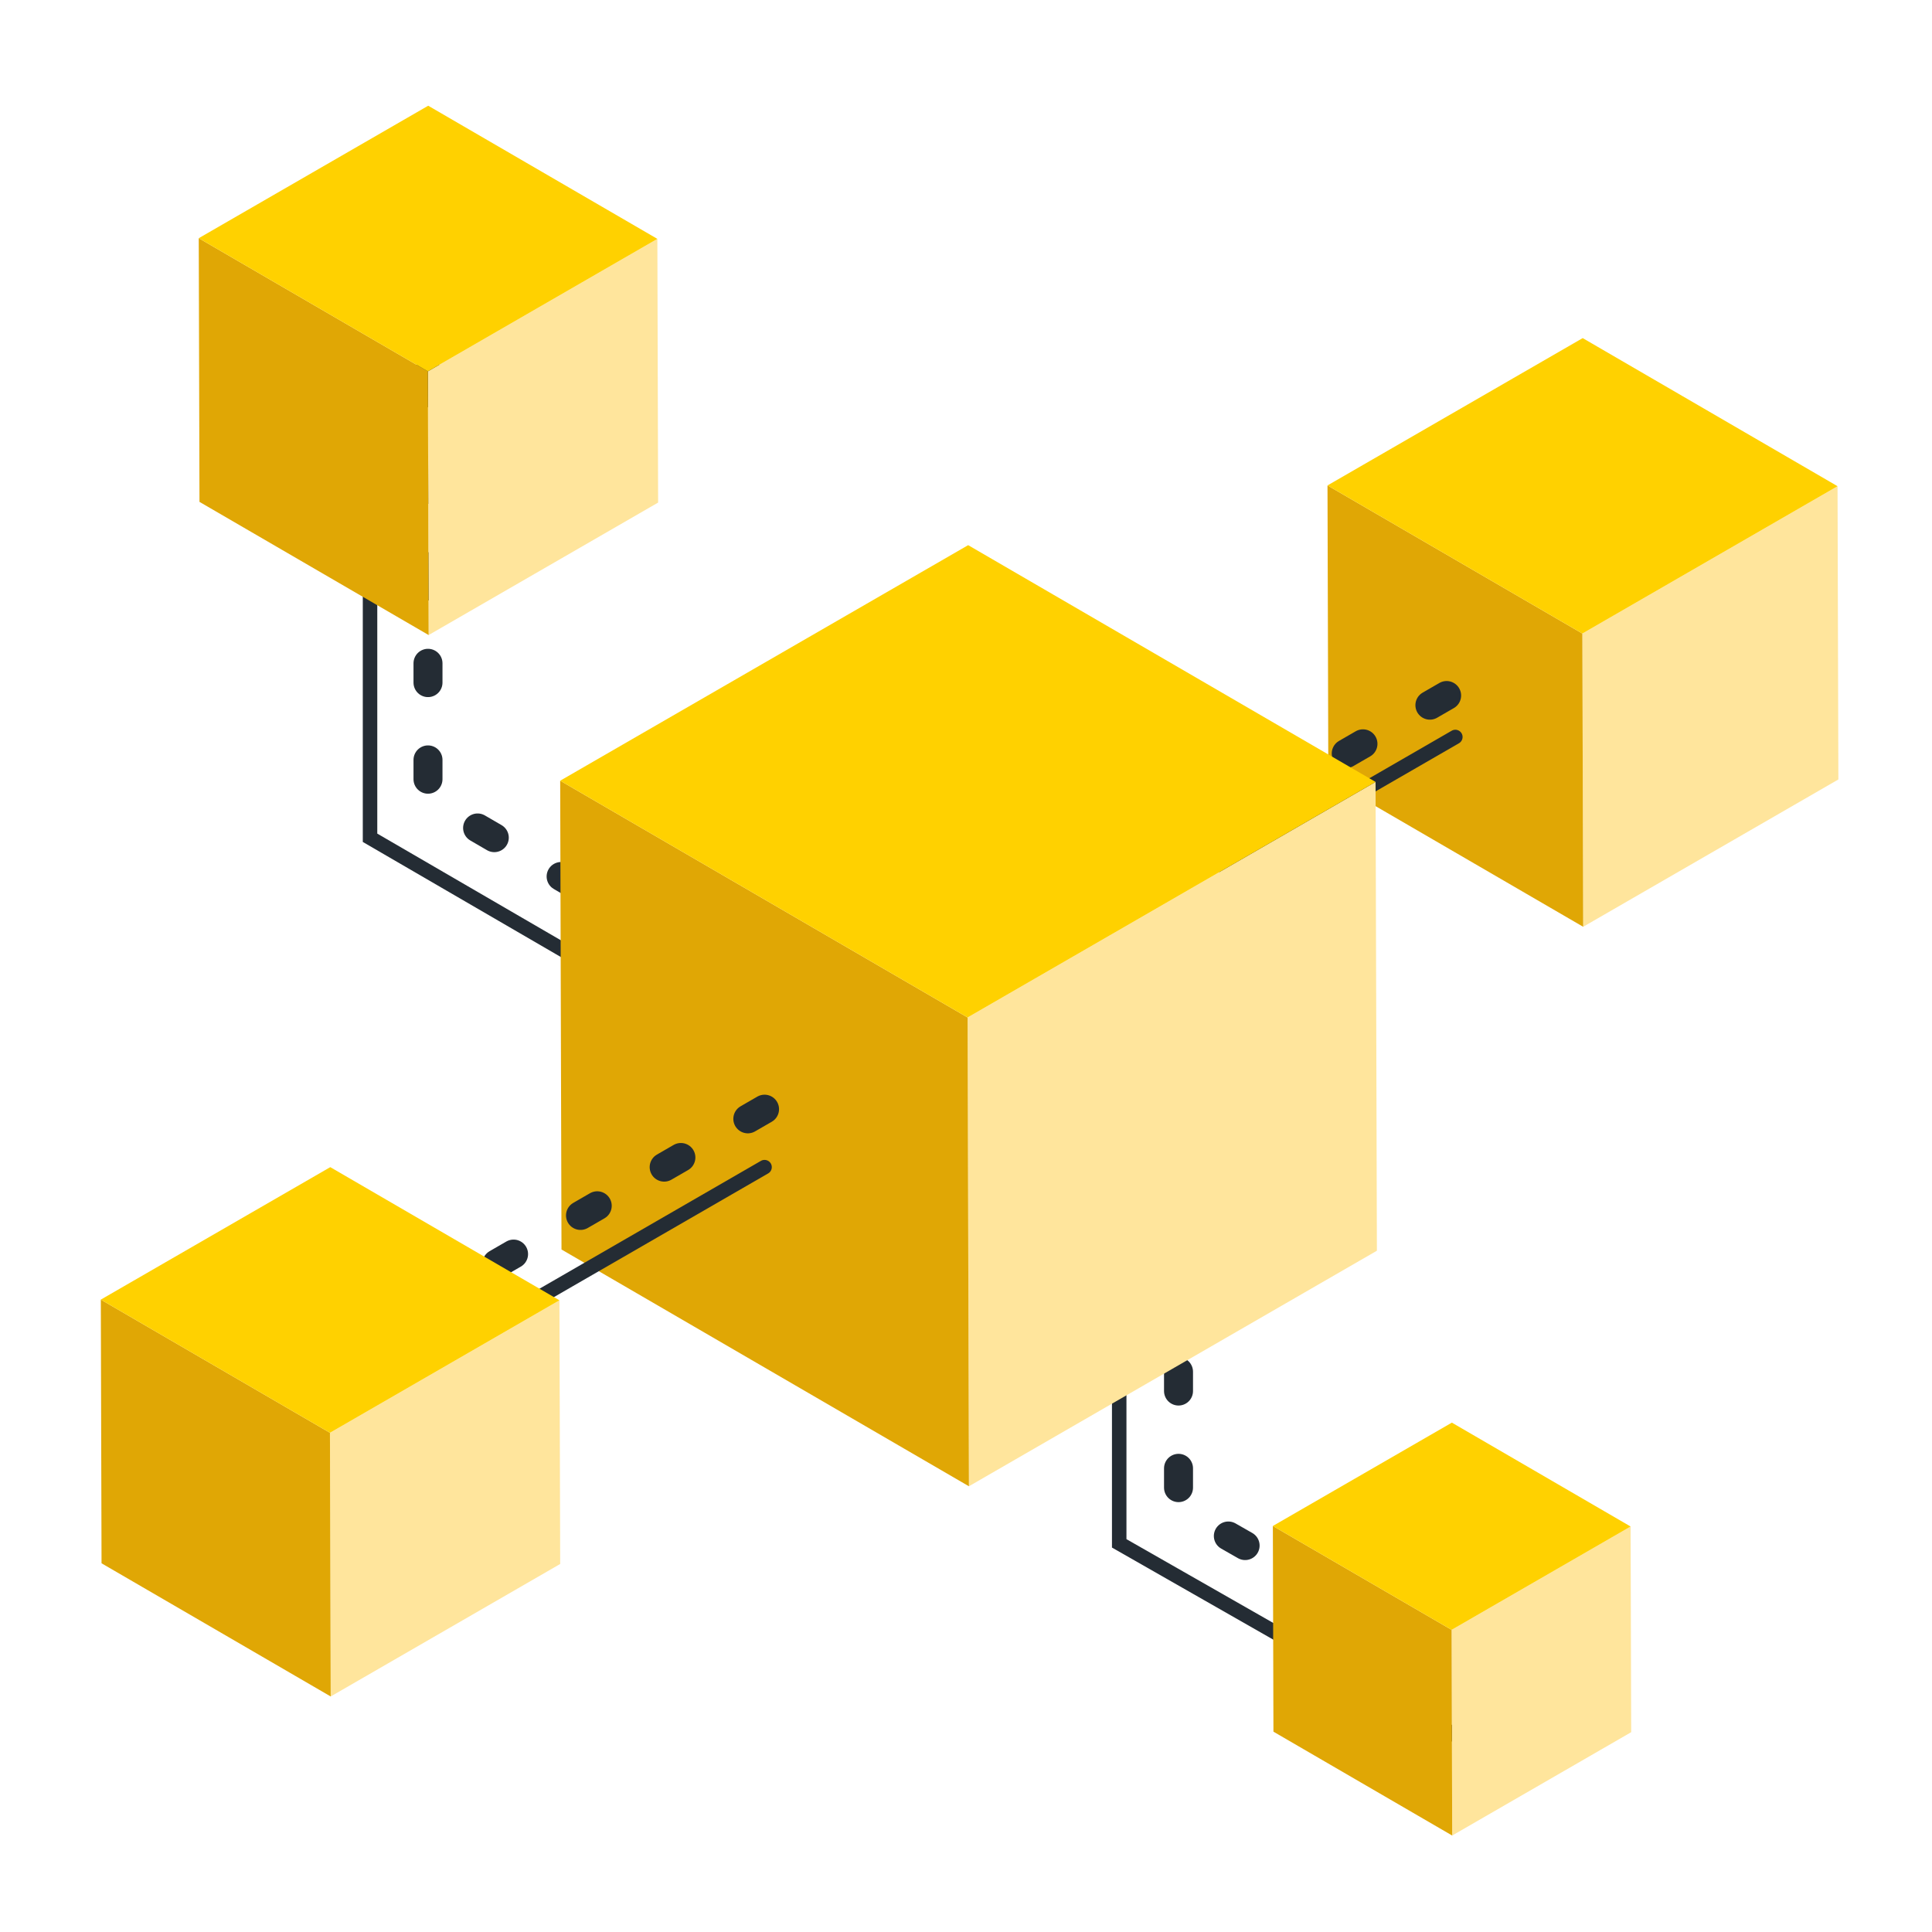 <svg width="100" height="100" viewBox="0 0 100 100" fill="none" xmlns="http://www.w3.org/2000/svg">
<path d="M22.153 19.332V41.363L36.769 49.856" stroke="#242C34" stroke-width="1.5" stroke-miterlimit="10" stroke-linecap="round" stroke-dasharray="1 4"/>
<path d="M95.111 25.166L95.154 40.344L81.945 47.97L81.902 32.792L95.111 25.166Z" fill="#FFE59C"/>
<path d="M81.945 47.97L68.754 40.305L68.711 25.126L81.902 32.792L81.945 47.97Z" fill="#E0A705"/>
<path d="M81.902 32.792L68.711 25.126L81.92 17.5L95.111 25.166L81.902 32.792Z" fill="#FFD100"/>
<path d="M75.328 38.146L63.451 45.003" stroke="#242C34" stroke-width="0.75" stroke-miterlimit="10" stroke-linecap="round"/>
<path d="M74.877 36L63 42.857" stroke="#242C34" stroke-width="1.5" stroke-miterlimit="10" stroke-linecap="round" stroke-dasharray="1 4"/>
<path d="M19.153 21.332V43.363L33.769 51.856" stroke="#242C34" stroke-width="0.75" stroke-miterlimit="10" stroke-linecap="round"/>
<path d="M57.93 57.853V79.884L76.473 90.468" stroke="#242C34" stroke-width="0.75" stroke-miterlimit="10" stroke-linecap="round"/>
<path d="M61 56V78.031L79.543 88.615" stroke="#242C34" stroke-width="1.5" stroke-miterlimit="10" stroke-linecap="round" stroke-dasharray="1 4"/>
<path d="M71.199 40.472L71.268 64.737L50.151 76.929L50.082 52.664L71.199 40.472Z" fill="#FFE59C"/>
<path d="M50.151 76.929L29.063 64.674L28.995 40.409L50.082 52.664L50.151 76.929Z" fill="#E0A705"/>
<path d="M50.082 52.664L28.995 40.409L50.112 28.217L71.199 40.472L50.082 52.664Z" fill="#FFD100"/>
<path d="M84.4 79.012L84.43 89.658L75.165 95.007L75.135 84.361L84.4 79.012Z" fill="#FFE59C"/>
<path d="M75.165 95.007L65.913 89.631L65.883 78.984L75.135 84.361L75.165 95.007Z" fill="#E0A705"/>
<path d="M75.135 84.361L65.883 78.984L75.148 73.635L84.4 79.012L75.135 84.361Z" fill="#FFD100"/>
<path d="M39.573 60.411L19.492 72.004" stroke="#242C34" stroke-width="0.75" stroke-miterlimit="10" stroke-linecap="round"/>
<path d="M39.573 57.411L19.492 69.004" stroke="#242C34" stroke-width="1.5" stroke-miterlimit="10" stroke-linecap="round" stroke-dasharray="1 4"/>
<path d="M34.025 12.364L34.064 26.013L22.186 32.87L22.147 19.222L34.025 12.364Z" fill="#FFE59C"/>
<path d="M22.186 32.87L10.325 25.977L10.287 12.329L22.147 19.222L22.186 32.87Z" fill="#E0A705"/>
<path d="M22.147 19.222L10.287 12.329L22.164 5.472L34.025 12.364L22.147 19.222Z" fill="#FFD100"/>
<path d="M28.956 67.303L28.995 80.951L17.117 87.809L17.078 74.161L28.956 67.303Z" fill="#FFE59C"/>
<path d="M17.117 87.809L5.256 80.916L5.218 67.268L17.078 74.161L17.117 87.809Z" fill="#E0A705"/>
<path d="M17.078 74.161L5.218 67.268L17.095 60.411L28.956 67.303L17.078 74.161Z" fill="#FFD100"/>
</svg>
